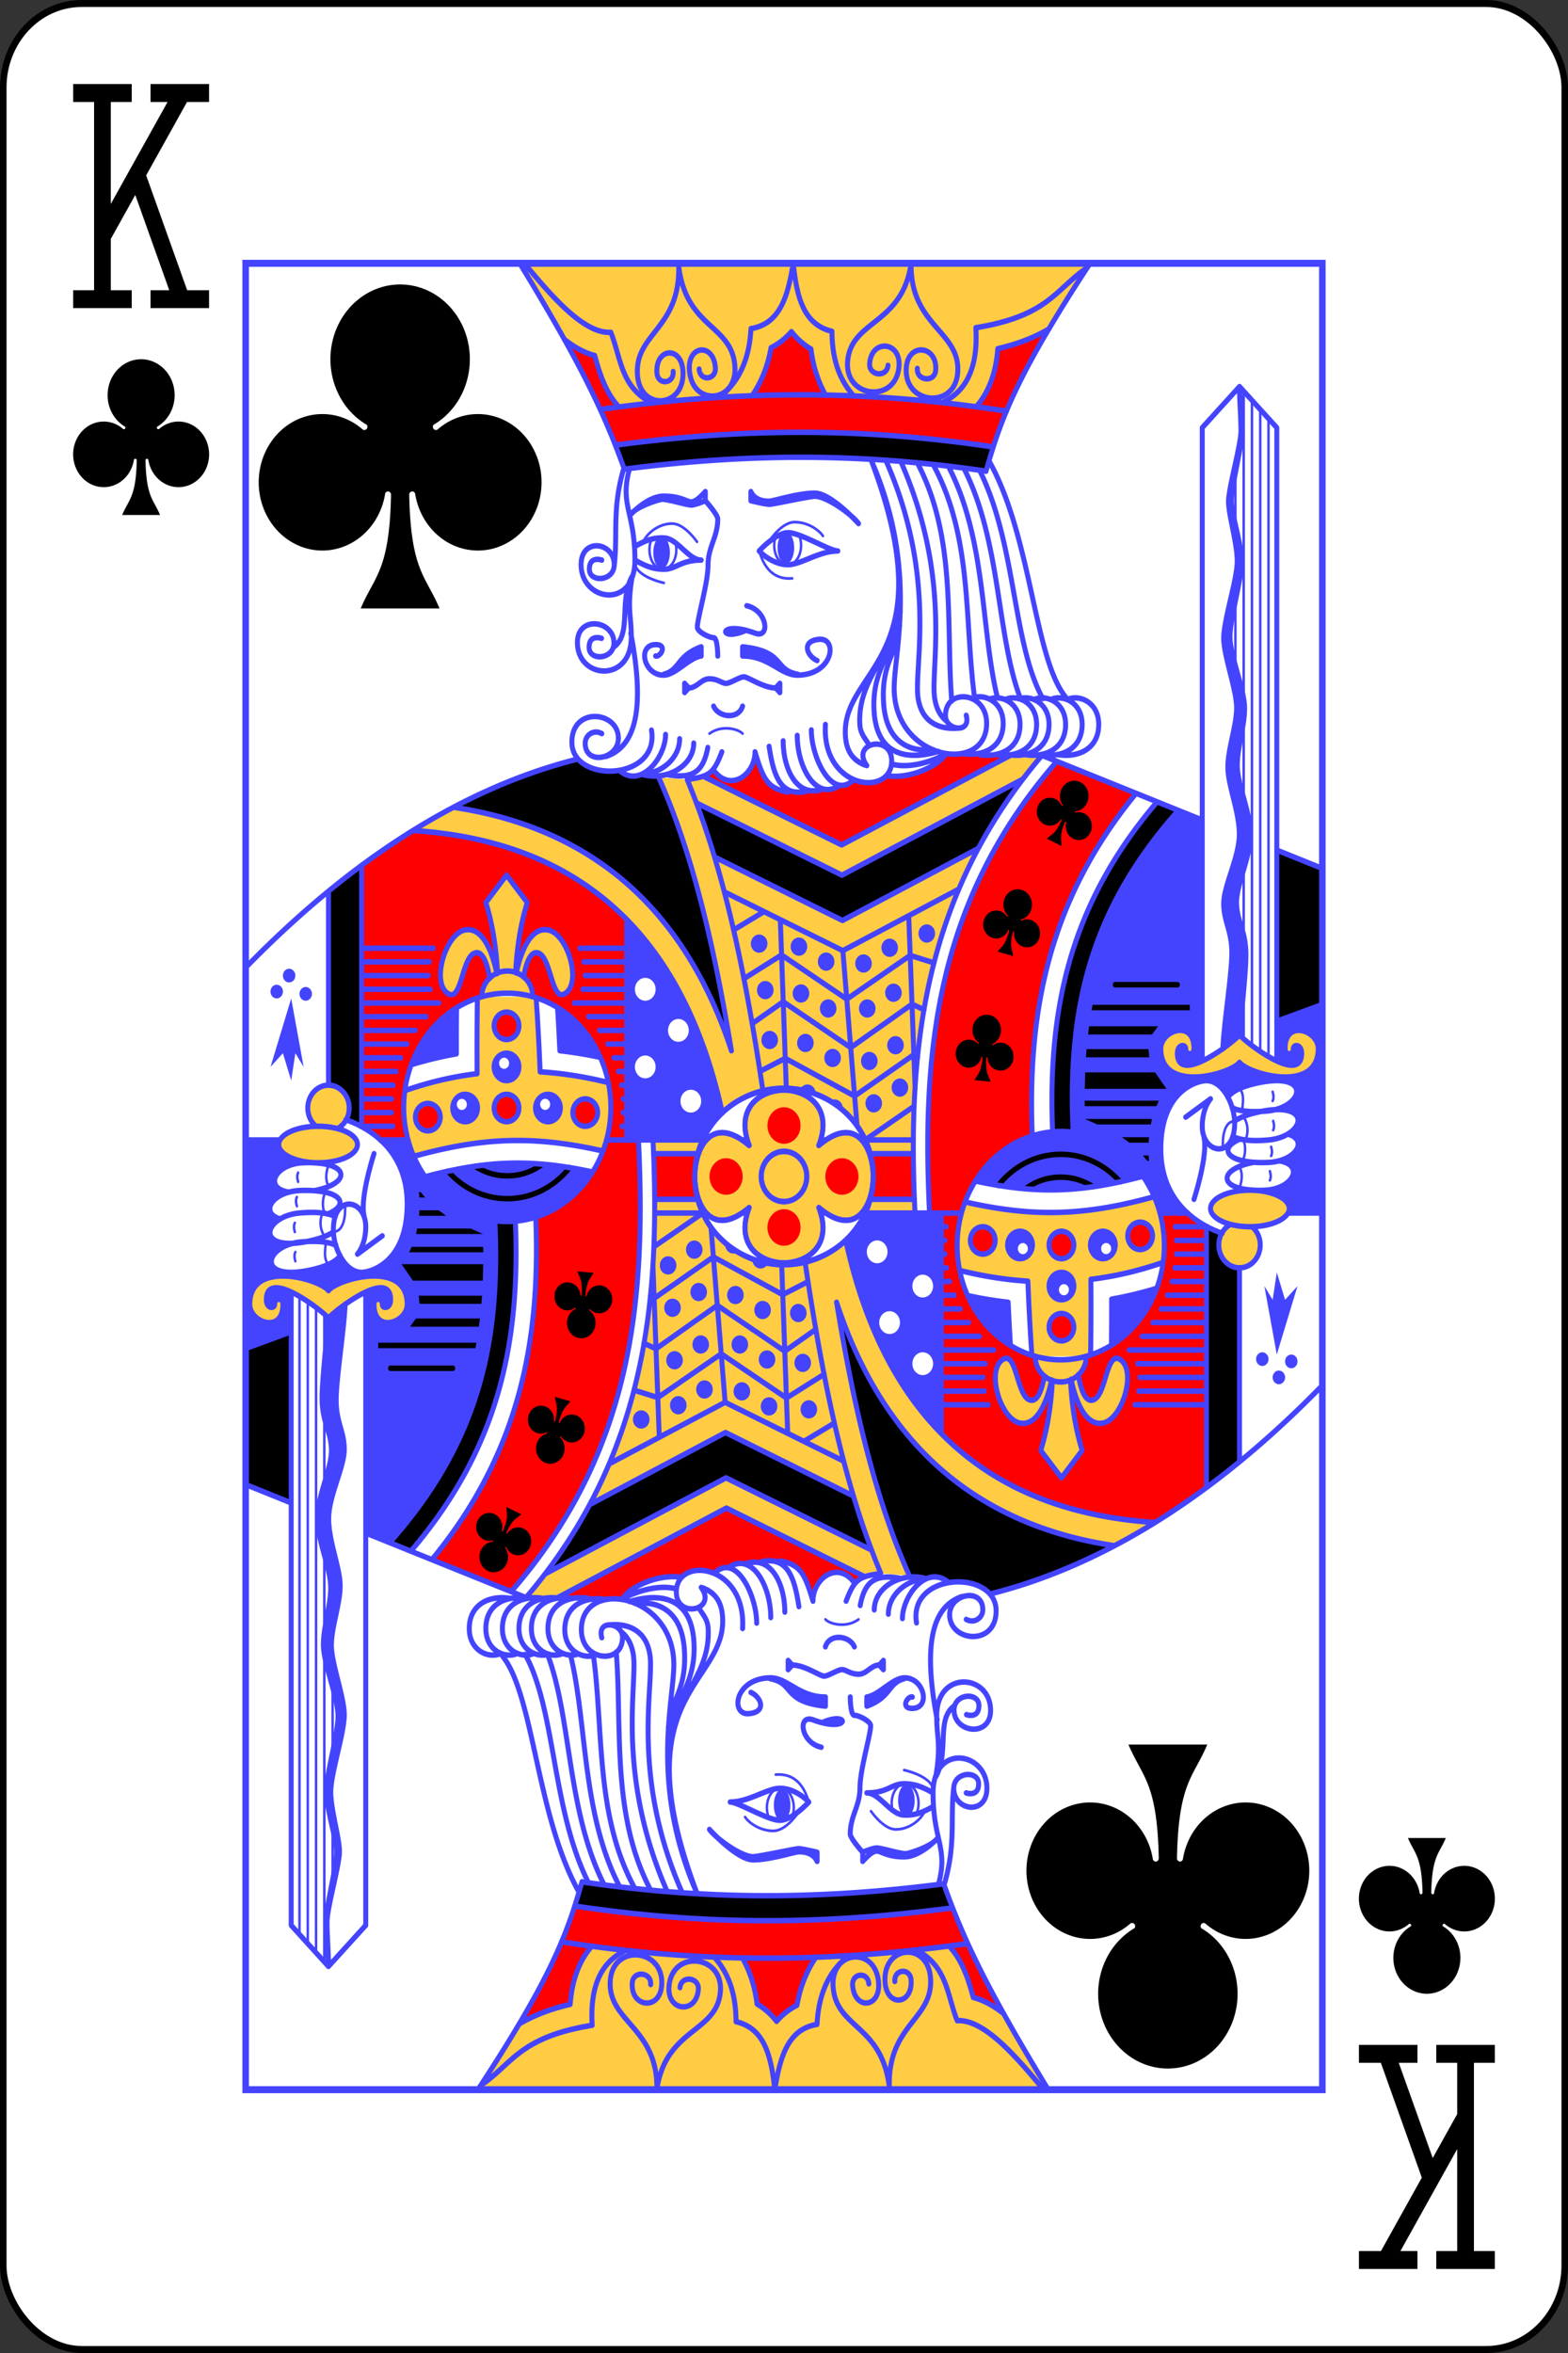 <?xml version="1.0" encoding="UTF-8" standalone="no"?>
<svg xmlns="http://www.w3.org/2000/svg" xmlns:xlink="http://www.w3.org/1999/xlink" width="360" height="540" viewBox="-120 -168 240 336" preserveAspectRatio="none" class="card" face="KC">
   <rect x="-120" y="-168" width="240" height="336" fill="#333333" stroke="none"/>
   <defs>
      <rect id="CKX" width="164.8" height="260.8" x="-82.4" y="-130.4"/>
   </defs>
   <symbol id="CK" viewBox="-500 -500 1000 1000" preserveAspectRatio="xMinYMid">
      <path d="M-285 -460L-85 -460M-185 -460L-185 460M-285 460L-85 460M85 -460L285 -460M185 -440L-170 155M85 460L285 460M185 440L-10 -70" stroke="black" stroke-width="80" stroke-linecap="square" stroke-miterlimit="1.5" fill="none"/>
   </symbol>
   <symbol id="C" viewBox="-600 -600 1200 1200" preserveAspectRatio="xMinYMid">
      <path d="M30 150C35 385 85 400 130 500L-130 500C-85 400 -35 385 -30 150A10 10 0 0 0 -50 150A210 210 0 1 1 -124 -51A10 10 0 0 0 -110 -65A230 230 0 1 1 110 -65A10 10 0 0 0 124 -51A210 210 0 1 1 50 150A10 10 0 0 0 30 150Z" fill="black"/>
   </symbol>
   <symbol id="CK1" preserveAspectRatio="none" viewBox="0 0 1300 2000">
      <path fill="#FC4" d="M315.885,799.273c-12.562,0 -24.692,1.853 -36.105,5.371 -0.482,27.81 -0.564,55.373 -0.33,82.758 -30.264,3.329 -59.226,9.711 -87.205,18.668 -0.918,6.037 -1.359,12.068 -1.359,18.203 0,19.372 4.407,37.715 12.396,53.82 85.715,-21.842 147.417,-22.492 227.926,-6.012 6.301,-14.68 9.678,-30.85 9.678,-47.809 0,-9.419 -1.041,-18.594 -3.1,-27.301 -28.568,-6.289 -55.929,-10.094 -82.244,-11.602 -1.17,-27.087 -2.756,-54.122 -4.695,-81.094 -11.011,-3.262 -22.783,-5.004 -34.961,-5.004zM315,865a15,15 0 0 1 15,15 15,15 0 0 1 -15,15 15,15 0 0 1 -15,-15 15,15 0 0 1 15,-15zm-50,45a15,15 0 0 1 15,15 15,15 0 0 1 -15,15 15,15 0 0 1 -15,-15 15,15 0 0 1 15,-15zm100,0a15,15 0 0 1 15,15 15,15 0 0 1 -15,15 15,15 0 0 1 -15,-15 15,15 0 0 1 15,-15zM285.242,803.2a30.653,27.5 0 0 1 -0.01,-0.7 30.653,27.5 0 0 1 30.653,-27.5 30.653,27.5 0 0 1 30.653,27.5v0a30.653,27.5 0 0 1 -0.011,0.741M303.336,777.964C300.167,763.716 289.4,725.933 265,730c-23.937,3.989 -41.639,59.017 -20,70 16.945,8.601 16.09,-46.873 35,-45 9.353,0.926 13.581,21.494 14.691,28.027M325.938,776.554C327.446,750.406 331.614,724.785 340,700l-25,-30 -25,30c8.449,24.971 12.617,50.791 14.095,77.143M335.565,781.59C336.989,773.911 341.253,755.866 350,755c18.91,-1.873 18.055,53.601 35,45 21.639,-10.983 3.937,-66.011 -20,-70 -24.002,-4 -34.812,32.494 -38.175,47.247M692.055,965.938C709.004,925.848 680.221,905.826 650,905.238c-30.221,0.587 -59.004,20.61 -42.055,60.699 -45,-34.547 -65.377,2.234 -65.636,34.062 0.259,31.828 20.636,68.61 65.636,34.062 -16.95,40.089 11.834,60.112 42.055,60.699 30.221,-0.587 59.004,-20.61 42.055,-60.699 45,34.547 65.377,-2.234 65.636,-34.062 -0.259,-31.828 -20.636,-68.61 -65.636,-34.062zM625.332,910.537c-1.29,-7.872 -2.6,-15.699 -3.928,-23.484 1.33,7.788 2.648,15.604 3.941,23.479zm124.392,49.792 56.495,-0.442c0.754,-109.529 18.217,-216.805 78.238,-318.928L720.643,719.635 566.141,650.158c-9.748,-29.54 -20.637,-57.824 -32.992,-84.678l-34.475,-2.598c41.321,84.043 67.265,185.872 87.854,299.418C556.316,778.594 509.835,715.502 450.533,671.752 393.438,629.63 325.649,605.785 251.816,595.359c-16.482,7.737 -33.214,16.435 -49.742,25.709 182.001,10.664 321.309,95.862 372.763,308.34C635,890 711.038,893.671 749.724,960.329ZM609.779,823.213c0.128,0.657 0.259,1.311 0.387,1.969 -0.128,-0.658 -0.259,-1.312 -0.387,-1.969zm3.334,17.41c0.19,1.013 0.377,2.032 0.566,3.047 -0.189,-1.015 -0.377,-2.034 -0.566,-3.047zm2.693,14.621c0.351,1.93 0.701,3.861 1.049,5.797 -0.347,-1.937 -0.698,-3.866 -1.049,-5.797zm1.723,9.6c1.228,6.89 2.437,13.817 3.629,20.779 -1.191,-6.965 -2.402,-13.887 -3.629,-20.779zM1214.918,1054.939A25,25 0 0 1 1225,1075v0a25,25 0 0 1 -25,25 25,25 0 0 1 -25,-25 25,25 0 0 1 14.281,-22.585M1260,1035a47.5,20 0 0 1 -47.5,20 47.5,20 0 0 1 -47.5,-20 47.5,20 0 0 1 47.5,-20 47.5,20 0 0 1 47.5,20zM1105,860c0,-20 40,-32.707 40,0 0,7.453 -10,7.533 -10,0 0,-5 -9.929,-5.124 -10,5 -0.247,34.999 65,-10 75,-20 10,10 75.247,54.999 75,20 -0.071,-10.124 -10,-10 -10,-5 0,7.533 -10,7.453 -10,0 0,-32.707 40,-20 40,0 0,50 -85,27.6 -95,15 -10,12.6 -95,35 -95,-15zM961.508,538.871 924.371,538.304 719.572,636.91 552.731,561.53C548.522,563.039 542.702,564.015 535,565l9.177,25.88L720,670 938.71,564.549c7.323,-8.75 14.87,-17.238 22.798,-25.678zM314.675,-24.081c55.011,81.034 88.648,134.919 113.401,184.046 187.307,-23.752 340.515,-19.215 490.885,1.272 18.165,-39.343 46.776,-87.051 102.705,-164.126M806.262,960l-58.252,3e-5 6.218,15h51.22zm-254.299,7e-5 -59.368,-2e-5L492.499,975h52.346z"/>
   </symbol>
   <symbol id="CK2" preserveAspectRatio="none" viewBox="0 0 1300 2000">
      <path fill="red" d="M330,835a15,15 0 0 1 -15,15 15,15 0 0 1 -15,-15 15,15 0 0 1 15,-15 15,15 0 0 1 15,15zM330,925a15,15 0 0 1 -15,15 15,15 0 0 1 -15,-15 15,15 0 0 1 15,-15 15,15 0 0 1 15,15zM235,935a15,15 0 0 1 -15,15 15,15 0 0 1 -15,-15 15,15 0 0 1 15,-15 15,15 0 0 1 15,15zM425,930a15,15 0 0 1 -15,15 15,15 0 0 1 -15,-15 15,15 0 0 1 15,-15 15,15 0 0 1 15,15zM139.82,945.306c7.62,3.718 15.839,8.658 23.19,14.922l33.176,-0.048c-3.453,-11.245 -5.302,-23.36 -5.302,-35.905 10e-6,-58.338 39.964,-107.342 94.008,-121.128l0.349,0.054c-0.007,-0.233 -0.01,-0.466 -0.01,-0.7 0,-7.817 3.635,-14.872 9.465,-19.676C293.581,776.494 289.353,755.926 280,755c-18.91,-1.873 -18.055,53.601 -35,45 -21.639,-10.983 -3.937,-66.011 20,-70 24.4,-4.067 35.167,33.716 38.336,47.964l0.759,-0.82C302.617,750.791 298.449,724.971 290,700l25,-30 25,30c-8.386,24.785 -12.554,50.406 -14.062,76.554l0.887,0.693C330.188,762.494 340.998,726 365,730c23.937,3.989 41.639,59.017 20,70 -16.945,8.601 -16.09,-46.873 -35,-45 -8.747,0.866 -13.011,18.911 -14.708,26.302 6.749,4.751 11.246,12.504 11.246,21.198 0,0 -0.004,0.494 0.335,0.738 54.217,13.902 94.012,62.822 94.012,121.037 0,12.296 -1.775,24.177 -5.178,35.564l24.588,0.162 -0.034,-241.332c-67.099,-62.058 -155.93,-91.59 -258.1,-97.65 -21.19,11.91 -42.063,24.819 -62.295,38.421L140,940ZM600.074,1000a20,20 0 0 1 -20,20 20,20 0 0 1 -20,-20 20,20 0 0 1 20,-20 20,20 0 0 1 20,20zM670,944.171a20,20 0 0 1 -20,20 20,20 0 0 1 -20,-20 20,20 0 0 1 20,-20 20,20 0 0 1 20,20zM492.279,974.457c0.903,16.641 1.104,34.162 1.149,50.803l53.451,-0.341c-3.026,-7.745 -4.501,-16.506 -4.569,-24.919 0.07,-8.615 1.614,-17.593 4.745,-25.429M949.495,955.597c-40.89,11.85 -72.976,43.679 -85.452,84.269l-38.424,0.127c-9.314,-175.274 7.103,-342.09 153.56,-494.674l95.939,35.134C968.125,698.475 943.889,822.19 949.495,955.597ZM869.189,535.838l55.182,2.466 -204.799,98.606 -167.212,-75.257c4.803,-1.49 8.364,-3.585 12.055,-6.76C585,580 615,560 615,535c10,30 15,40 39.615,43.97 28.317,-1.168 56.271,-2.887 77.742,-14.417 16.018,6.956 33.704,5.118 42.247,-4.035 29.608,4.696 64.647,-11.968 69.861,-23.703 8.364,1.277 17.089,1.043 24.724,-0.977zM385.068,83.802c10.924,7.535 23.026,14.089 36.414,17.193 3.267,10.612 6.91,23.055 14.428,36.765 3.727,6.796 8.659,13.439 14.083,19.651 56.069,-6.631 109.767,-10.662 161.315,-12.313 10.983,-14.435 19.109,-32.141 23.045,-52.675 9.534,-4.369 17.877,-10.464 24.628,-17.581 6.334,7.509 14.316,14.094 23.585,19.026 2.55,19.152 8.806,36.11 17.092,50.458 62.52,0.996 122.871,5.51 182.229,12.897 1.037,-1.05 2.172,-2.283 3.279,-3.56 13.508,-15.578 21.043,-36.194 22.979,-60.173 26.421,-5.609 46.231,-13.179 61.298,-20.946C932.027,129.866 915.355,165.636 902.969,200.448 762.459,182.124 619.895,178.132 445.947,198.207 430.242,162.076 411.849,127.382 385.068,83.802Z"/>
   </symbol>
   <symbol id="CK3" preserveAspectRatio="none" viewBox="0 0 1300 2000">
      <path fill="#44F" d="M1200 135C1199.963 150.315 1201.717 168.768 1201.717 183.768C1201.717 198.768 1186.717 245.82 1186.717 260.82C1186.717 275.82 1197.201 306.232 1197.201 326.232C1197.201 346.232 1180.895 390.336 1180.895 410.336C1180.895 430.336 1196.453 466.643 1196.453 486.643C1196.453 506.643 1185.895 531.643 1185.895 551.643C1185.895 571.643 1199.736 600.264 1199.736 625.264C1199.736 650.264 1180.895 681.158 1180.895 701.158C1180.895 721.158 1190.707 730.336 1190.707 755.336C1190.707 778.593 1180.532 836.2 1179.959 860.199L1200.408 845.623C1202.316 817.811 1208.24 774.169 1207.709 754.729C1207.027 729.738 1196.969 720.83 1196.424 700.838C1195.878 680.845 1213.872 649.448 1213.189 624.457C1212.507 599.466 1197.888 571.233 1197.342 551.24C1196.796 531.248 1206.669 505.969 1206.123 485.977C1205.577 465.984 1189.034 430.118 1188.488 410.125C1187.943 390.132 1203.04 345.598 1202.494 325.605C1201.948 305.613 1190.638 275.5 1190.228 260.506C1189.819 245.511 1203.53 198.067 1203.121 183.072C1202.712 168.078 1200.447 149.679 1200 135zM652.26 294.029A10 17.5 0 0 0 642.26 311.529A10 17.5 0 0 0 652.26 329.029A10 17.5 0 0 0 662.26 311.529A10 17.5 0 0 0 652.26 294.029zM502.215 299.203A10 17.5 0 0 0 492.215 316.703A10 17.5 0 0 0 502.215 334.203A10 17.5 0 0 0 512.215 316.703A10 17.5 0 0 0 502.215 299.203zM550 420C520 430 525 445 505 450L504.465 450.986C519.068 450.964 535 432.099 550 430L550 420zM600 420L600 430C632.317 430 645.721 451.485 667.297 450.986L666.506 450C636.948 445 652.098 425 600 420zM1126 599.061C1015.815 711.505 992.442 822.225 998.879 951.623C1048.65 957.362 1089.64 992.637 1103.625 1039.775L1137.059 1039.93C1119.776 1025.488 1105 1003.421 1105 970C1105 905 1150 895 1160 895C1170.714 895 1179.736 902.646 1185.881 913.133C1189.438 907.935 1200.299 902.142 1218.371 898.27C1285.078 883.975 1278.994 920.775 1238.9 927.318C1275.874 923.812 1277.755 942.641 1258.422 953.398C1279.743 958.961 1271.8 976.953 1247.693 982.826C1278.933 986.922 1264.82 1013.867 1230.631 1015.809C1247.984 1019.576 1260 1026.697 1260 1035C1260 1036.834 1259.414 1038.61 1258.373 1040.148L1300 1040.029L1300 662.668L1245 642.504L1244.897 873.416C1260.947 880.242 1275.115 881.344 1275 865C1274.929 854.876 1265 855 1265 860C1265 867.533 1255 867.453 1255 860C1255 827.293 1295 840 1295 860C1295 910 1210 887.6 1200 875C1195.794 880.299 1178.32 887.326 1159.484 889.977C1159.215 890.014 1158.946 890.052 1158.676 890.088C1157.543 890.239 1156.406 890.38 1155.268 890.498C1130.54 893.06 1105 887.407 1105 860C1105 840 1145 827.293 1145 860C1145 867.453 1135 867.533 1135 860C1135 855 1125.071 854.876 1125 865C1124.886 881.128 1138.68 880.268 1154.783 873.551L1155 609.209L1126 599.061zM1238.9 927.318C1236.931 927.505 1234.889 927.738 1232.719 928.057C1234.859 927.891 1236.921 927.641 1238.9 927.318zM460.174 718.588L459.896 960L550.65 960.072L575.322 929.25C552.679 836.103 513.073 767.382 460.174 718.588zM822.381 723.916A10 10 0 0 0 812.381 733.916A10 10 0 0 0 822.381 743.916A10 10 0 0 0 832.381 733.916A10 10 0 0 0 822.381 723.916zM620 735A10 10 0 0 0 610 745A10 10 0 0 0 620 755A10 10 0 0 0 630 745A10 10 0 0 0 620 735zM668.029 738.283A10 10 0 0 0 658.029 748.283A10 10 0 0 0 668.029 758.283A10 10 0 0 0 678.029 748.283A10 10 0 0 0 668.029 738.283zM777.635 739.516A10 10 0 0 0 767.635 749.516A10 10 0 0 0 777.635 759.516A10 10 0 0 0 787.635 749.516A10 10 0 0 0 777.635 739.516zM700.871 754.705A10 10 0 0 0 690.871 764.705A10 10 0 0 0 700.871 774.705A10 10 0 0 0 710.871 764.705A10 10 0 0 0 700.871 754.705zM746.025 756.758A10 10 0 0 0 736.025 766.758A10 10 0 0 0 746.025 776.758A10 10 0 0 0 756.025 766.758A10 10 0 0 0 746.025 756.758zM52.5 772.5A7.5 7.5 0 0 0 45 780A7.5 7.5 0 0 0 52.5 787.5A7.5 7.5 0 0 0 60 780A7.5 7.5 0 0 0 52.5 772.5zM482.5 782.5C489.404 782.5 495 788.096 495 795C495 801.904 489.404 807.5 482.5 807.5C475.596 807.5 470 801.904 470 795C470 788.096 475.596 782.5 482.5 782.5zM627.389 785.902A10 10 0 0 0 617.389 795.902A10 10 0 0 0 627.389 805.902A10 10 0 0 0 637.389 795.902A10 10 0 0 0 627.389 785.902zM782.15 788.777A10 10 0 0 0 772.15 798.777A10 10 0 0 0 782.15 808.777A10 10 0 0 0 792.15 798.777A10 10 0 0 0 782.15 788.777zM670.492 789.598A10 10 0 0 0 660.492 799.598A10 10 0 0 0 670.492 809.598A10 10 0 0 0 680.492 799.598A10 10 0 0 0 670.492 789.598zM37.5 790A7.5 7.5 0 0 0 30 797.5A7.5 7.5 0 0 0 37.5 805A7.5 7.5 0 0 0 45 797.5A7.5 7.5 0 0 0 37.5 790zM72.5 792.5A7.5 7.5 0 0 0 65 800A7.5 7.5 0 0 0 72.5 807.5A7.5 7.5 0 0 0 80 800A7.5 7.5 0 0 0 72.5 792.5zM55 805L30 880L45 865L55 895L60 865L70 880L55 805zM703.334 806.018A10 10 0 0 0 693.334 816.018A10 10 0 0 0 703.334 826.018A10 10 0 0 0 713.334 816.018A10 10 0 0 0 703.334 806.018zM750.541 806.018A10 10 0 0 0 740.541 816.018A10 10 0 0 0 750.541 826.018A10 10 0 0 0 760.541 816.018A10 10 0 0 0 750.541 806.018zM376.646 815.021C377.643 830.719 378.557 846.476 379.371 862.24C395.318 863.875 411.581 866.286 428.104 869.275C416.796 846.245 398.831 827.397 376.646 815.021zM254.529 815.438C230.127 829.151 210.895 850.788 200.07 877.217C217.64 872.651 235.797 868.648 254.414 865.678C254.378 849.004 254.428 832.278 254.529 815.438zM522.5 827.5C529.404 827.5 535 833.096 535 840C535 846.904 529.404 852.5 522.5 852.5C515.596 852.5 510 846.904 510 840C510 833.096 515.596 827.5 522.5 827.5zM632.727 840.5A10 10 0 0 0 622.727 850.5A10 10 0 0 0 632.727 860.5A10 10 0 0 0 642.727 850.5A10 10 0 0 0 632.727 840.5zM675.83 843.785A10 10 0 0 0 665.83 853.785A10 10 0 0 0 675.83 863.785A10 10 0 0 0 685.83 853.785A10 10 0 0 0 675.83 843.785zM784.613 846.248A10 10 0 0 0 774.613 856.248A10 10 0 0 0 784.613 866.248A10 10 0 0 0 794.613 856.248A10 10 0 0 0 784.613 846.248zM708.67 860.205A10 10 0 0 0 698.67 870.205A10 10 0 0 0 708.67 880.205A10 10 0 0 0 718.67 870.205A10 10 0 0 0 708.67 860.205zM753.006 863.49A10 10 0 0 0 743.006 873.49A10 10 0 0 0 753.006 883.49A10 10 0 0 0 763.006 873.49A10 10 0 0 0 753.006 863.49zM315 865A15 15 0 0 0 300 880A15 15 0 0 0 315 895A15 15 0 0 0 330 880A15 15 0 0 0 315 865zM482.5 867.5C489.404 867.5 495 873.096 495 880C495 886.904 489.404 892.5 482.5 892.5C475.596 892.5 470 886.904 470 880C470 873.096 475.596 867.5 482.5 867.5zM312.041 869.941A6.026 6.074 0 0 1 318.068 876.016A6.026 6.074 0 0 1 312.041 882.09A6.026 6.074 0 0 1 306.016 876.016A6.026 6.074 0 0 1 312.041 869.941zM789.951 892.635A10 10 0 0 0 779.951 902.635A10 10 0 0 0 789.951 912.635A10 10 0 0 0 799.951 902.635A10 10 0 0 0 789.951 892.635zM678.293 899.203A10 10 0 0 0 669.188 905.07L688.271 909.854A10 10 0 0 0 688.293 909.203A10 10 0 0 0 678.293 899.203zM537.5 905C544.404 905 550 910.596 550 917.5C550 924.404 544.404 930 537.5 930C530.596 930 525 924.404 525 917.5C525 910.596 530.596 905 537.5 905zM758.342 909.877A10 10 0 0 0 748.342 919.877A10 10 0 0 0 758.342 929.877A10 10 0 0 0 768.342 919.877A10 10 0 0 0 758.342 909.877zM265 910A15 15 0 0 0 250 925A15 15 0 0 0 265 940A15 15 0 0 0 280 925A15 15 0 0 0 265 910zM365 910A15 15 0 0 0 350 925A15 15 0 0 0 365 940A15 15 0 0 0 380 925A15 15 0 0 0 365 910zM361.607 914.941A6.026 6.074 0 0 1 367.633 921.016A6.026 6.074 0 0 1 361.607 927.09A6.026 6.074 0 0 1 355.58 921.016A6.026 6.074 0 0 1 361.607 914.941zM261.025 915A6.026 6.074 0 0 1 267.053 921.074A6.026 6.074 0 0 1 261.025 927.148A6.026 6.074 0 0 1 255 921.074A6.026 6.074 0 0 1 261.025 915zM711.133 915.623A10 10 0 0 0 705.51 917.355L720.975 927.398A10 10 0 0 0 721.133 925.623A10 10 0 0 0 711.133 915.623zM325.588 985.371C291.707 985.617 257.52 990.424 216.973 1000.275C239.571 1030.114 275.49 1049.273 315.885 1049.273C358.635 1049.273 396.373 1027.814 418.719 995.039C385.14 988.487 355.483 985.154 325.588 985.371z"/>
   </symbol>
   <symbol id="CK4" preserveAspectRatio="none" viewBox="0 0 1300 2000">
      <path fill="black" d="M672.932,185.051c-70.695,-0.111 -145.242,4.245 -226.6,14.096l10.719,26.285c165.82,-19.487 302.234,-15.744 436.891,2.145l8.82,-26.432C828.225,191.039 753.053,185.177 672.932,185.051ZM401.371,542.795c-51.871,11.766 -101.648,29.669 -149.643,52.605 73.92,10.384 141.71,34.23 198.805,76.352 59.302,43.75 105.782,106.842 135.994,190.549C565.939,748.755 539.995,646.926 498.674,562.883L425,555ZM938.568,564.764 720,670 544.178,590.879l21.852,59.182 154.613,69.574 163.99,-78.959zm161.953,24.988C992.685,704.048 968.491,820.681 974.32,951.086l24.766,0.594C992.443,822.223 1015.815,711.504 1126.139,599.146ZM1245,642.299v187.727l55,-18.357V662.613ZM139.914,659.406c-13.638,9.143 -39.99,28.348 -39.99,28.348L100,900c13.807,0 25,11.193 25,25 0,4.939 -1.431,9.543 -4.184,13.057 5.064,1.281 12.006,3.796 19.5,7.492L140,940ZM1050,787c-4.057,-0.057 -4.057,6.057 0,6h75c4.057,0.057 4.057,-6.057 0,-6zm-27.457,25 -1.141,6H1140v-6zm-4.174,23.5 -1.242,9h77.267l7.236,-9zm-2.996,25 -0.814,9h76.51l-1.035,-9zm-1.726,25.5 -0.492,18h98.631l-13.719,-18zm-0.602,31 0.133,6h86.402l3.066,-6zm0.447,20 14.803,6h64.621l1.395,-6zm44.559,20 8.865,6h23.383l0.357,-6zm25.17,20 5.519,6h2.035l-0.543,-6zm-725.148,6.648a3,3 0 0 0 -1.604,0.529c-11.457,7.663 -25.357,12.096 -40.584,12.096 -13.727,0 -26.375,-3.605 -37.129,-9.928a3,3 0 1 0 -3.041,5.172c11.669,6.861 25.391,10.756 40.17,10.756 16.394,0 31.485,-4.793 43.92,-13.109a3,3 0 0 0 -1.732,-5.516zm33.119,3.672a3,3 0 0 0 -2.297,1.055c-17.731,20.208 -43.762,32.898 -73.01,32.898 -27.389,0 -51.952,-11.127 -69.527,-29.137a3,3 0 1 0 -4.295,4.189c18.666,19.127 44.806,30.947 73.822,30.947 30.986,0 58.688,-13.479 77.52,-34.941a3,3 0 0 0 -2.213,-5.012z"/>
   </symbol>
   <symbol id="CK5" preserveAspectRatio="none" viewBox="0 0 1300 2000">
      <path stroke="#44F" stroke-linecap="round" stroke-linejoin="round" stroke-width="6" fill="none" d="M522.899,3.48c9.297,67.907 63.934,63.432 67.753,108.843 3.441,40.921 -51.645,45.49 -54.872,4.551 -2.181,-27.669 29.204,-29.893 31.355,-2.601 1.075,13.646 -18.522,15.272 -19.597,1.625M522.899,3.48C524.357,72.037 469.728,76.624 473.07,122.076c3.011,40.956 58.098,36.388 54.872,-4.551 -2.181,-27.669 -33.506,-24.692 -31.355,2.601 1.075,13.646 20.673,12.021 19.597,-1.625M803.52,0.008c-1.617,68.432 60.021,74.375 56.2,119.751 -3.446,40.92 -65.701,35.012 -62.012,-5.886 2.493,-27.641 37.895,-23.902 35.436,3.364 -1.229,13.633 -23.377,11.53 -22.147,-2.102M803.499,0.01C792.848,67.581 731.196,61.822 726.837,107.146c-3.931,40.874 58.324,46.784 62.012,5.886 2.493,-27.641 -32.977,-30.629 -35.436,-3.364 -1.229,13.633 20.918,15.735 22.147,2.102M881.76,157.364c1.162,-1.191 2.297,-2.424 3.404,-3.7 13.508,-15.578 21.043,-36.194 22.979,-60.173C934.565,87.882 954.374,80.312 970,71.807M840.764,152.609C868.581,141.054 884.669,116.444 881.616,70.528 970.038,57.493 977.856,28.05 1016.116,4.804M384.638,83.186c11.354,8.151 23.456,14.705 36.844,17.809 3.267,10.612 6.91,23.055 14.428,36.765 3.727,6.796 8.659,13.439 14.821,19.612M490.657,153.044C452.771,135.41 453.483,104.497 440.895,75.58 408.942,77.337 370.459,37.367 336.36,-0.2M611.364,145.179c10.925,-14.516 19.051,-32.222 22.987,-52.756 9.534,-4.369 17.877,-10.464 24.628,-17.581 6.334,7.509 14.316,14.094 23.585,19.026 2.55,19.152 8.806,36.11 17.69,50.523M661.111,-4.759348e-7C654.888,34.596 646.015,66.138 610.121,71.521 608.01,108.173 593.554,131.478 571.811,146.878M734.47,145.372C718.002,129.079 707.963,106.586 707.944,74.453 672.417,66.93 665.355,34.91 661.111,-4.759348e-7c0,0 0,0 0,0M1019.418,0.214C930.312,123.368 911.818,170.701 893.877,227.738M331.331,0.603C399.557,102.391 431.379,159.184 457.191,225.525M446.332,199.147c173.564,-21.015 316.127,-17.023 456.431,1.998M457.051,225.432c165.82,-19.487 302.234,-15.745 436.89,2.144M428.129,160.035c187.255,-23.821 340.462,-19.284 490.611,1.877M-0.065,771.262C113.128,665.907 248.106,577.56 401.371,542.796M1155,609.634 959.395,538.071M1300,662.683l-55,-20.122M924.371,538.304 719.572,636.91 552.273,561.626M544.177,590.88 720,670 938.568,564.763M566.03,650.06l154.613,69.575 163.991,-78.958M577.896,688.297l143.174,64.427 140.143,-67.476M647.054,757.407l78.748,48.387 76.561,-47.889M649.065,808.666l81.47,50.197 74.01,-47.519M651.494,870.604l83.774,41.328 71.531,-45.383M800.589,714.438l7.728,189.336M625.965,709.928l-36.854,20.102M647.055,757.407l-45.62,26.06M649.065,808.666l-37.577,23.997M651.494,870.604 620.961,884.876M802.363,757.904l28.806,8.172M806.798,866.548l4.647,2.216M804.545,811.344l14.644,6.01M605.783,960 599.283,960M700.717,960l-6.5,-10e-6M460,960 460,718.461M440.885,924.274a125,125 0 0 1 -125,125 125,125 0 0 1 -125,-125 125,125 0 0 1 125,-125 125,125 0 0 1 125,125v0M961.508,538.871C815.969,693.799 799.004,865.22 808.188,1039.996M825.704,1039.985C816.305,864.718 832.722,697.903 979.428,545.419M949.775,955.531C943.889,822.19 968.125,698.475 1075.097,580.488M999.086,951.68C992.442,822.224 1015.816,711.505 1126.139,599.147M974.32,951.086C968.491,820.681 992.685,704.047 1100.521,589.751M677.5,1000A27.5,27.5 0 0 1 650,1027.5 27.5,27.5 0 0 1 622.5,1000 27.5,27.5 0 0 1 650,972.5 27.5,27.5 0 0 1 677.5,1000v0M692.055,965.938C709.004,925.848 680.221,905.826 650,905.238c-30.221,0.587 -59.004,20.61 -42.055,60.699 -45,-34.547 -65.377,2.234 -65.636,34.062 0.259,31.828 20.636,68.61 65.636,34.062 -16.95,40.089 11.834,60.112 42.055,60.699 30.221,-0.587 59.004,-20.61 42.055,-60.699 45,34.547 65.377,-2.234 65.636,-34.062 -0.259,-31.828 -20.636,-68.61 -65.636,-34.062v0M498.674,562.882c41.321,84.043 67.265,185.872 87.853,299.418C556.316,778.594 509.835,715.502 450.533,671.752 393.438,629.63 325.648,605.784 251.28,595.714M196.201,960H162.654M140,659.363V940M100,687.779V900M1214.918,1054.939A25,25 0 0 1 1225,1075v0a25,25 0 0 1 -25,25 25,25 0 0 1 -25,-25 25,25 0 0 1 14.281,-22.585M1179.074,1062.185C1156.123,1055.045 1105,1032.163 1105,970c0,-65 45,-75 55,-75 20,0 34.105,26.642 34.105,46.642 0,40 -39.105,33.772 -39.105,3.358 0,-20 10,-30 10,-30l-30,20M1260,1035a47.5,20 0 0 1 -47.5,20 47.5,20 0 0 1 -47.5,-20 47.5,20 0 0 1 47.5,-20 47.5,20 0 0 1 47.5,20v0M1193.849,939.442C1199.452,935.884 1208.185,932.532 1220,930v0c70,-15 59.845,26.263 15,30 -21.683,1.807 -36.039,-0.242 -43.223,-4.09M1258.165,953.489c25.294,6.414 10.023,30.033 -24.041,31.153 -50.432,1.659 -60.461,-15.413 -33.333,-25.699M1247.535,982.835c31.398,4.087 17.286,31.032 -17.147,32.231 -56.677,1.973 -59.351,-22.549 -13.184,-30.637M1185.958,913.445c3.48,-5.511 14.34,-11.303 32.413,-15.176v0c70,-15 59.845,26.263 15,30 -20.954,1.746 -35.065,-0.109 -42.474,-3.708M1157.097,957.322C1162.097,977.322 1145,1025 1145,1025M1155,873.428V180l45,-45 45,45v693.428M1105,860c0,-20 40,-32.707 40,0 0,7.453 -10,7.533 -10,0 0,-5 -9.929,-5.124 -10,5 -0.247,34.999 65,-10 75,-20 10,10 75.247,54.999 75,20 -0.071,-10.124 -10,-10 -10,-5 0,7.533 -10,7.453 -10,0 0,-32.707 40,-20 40,0 0,50 -85,27.6 -95,15 -10,12.6 -95,35 -95,-15v0M1200.408,845.624c1.908,-27.812 7.833,-71.455 7.302,-90.895 -0.682,-24.991 -10.74,-33.899 -11.286,-53.891 -0.546,-19.993 17.447,-51.39 16.765,-76.381 -0.682,-24.991 -15.3,-53.223 -15.846,-73.216 -0.546,-19.993 9.326,-45.271 8.781,-65.264 -0.546,-19.993 -17.089,-55.86 -17.634,-75.853 -0.546,-19.993 14.55,-64.526 14.005,-84.519 -0.546,-19.993 -11.856,-50.106 -12.265,-65.1 -0.409,-14.994 13.301,-62.439 12.892,-77.433C1202.711,168.078 1200.447,149.679 1200,135c-0.037,15.315 1.716,33.768 1.716,48.768 0,15 -15,62.053 -15,77.053 0,15 10.484,45.411 10.484,65.411 0,20 -16.305,64.105 -16.305,84.105 0,20 15.558,56.305 15.558,76.305 0,20 -10.558,45 -10.558,65 0,20 13.842,48.621 13.842,73.621 0,25 -18.842,55.895 -18.842,75.895 0,20 9.811,29.179 9.811,54.179 0,23.257 -10.174,80.862 -10.747,104.862M203.405,977.834c85.591,-21.582 147.294,-22.233 227.62,-5.818M279.805,804.715c-0.507,27.74 -0.591,55.303 -0.357,82.688 -30.264,3.329 -59.225,9.709 -87.14,18.529M350.728,804.292c2.057,26.958 3.642,53.992 4.812,81.079 26.316,1.508 53.676,5.313 82.16,11.718M217.225,1000.164c76.071,-18.433 129.859,-19.104 201.299,-5.165M254.644,815.468c-0.216,16.81 -0.265,33.535 -0.23,50.209 -18.617,2.97 -36.774,6.973 -54.477,11.922M428.173,869.543c-16.592,-3.257 -32.855,-5.668 -48.802,-7.302 -0.814,-15.765 -1.727,-31.52 -2.813,-47.256M330,880a15,15 0 0 1 -15,15 15,15 0 0 1 -15,-15 15,15 0 0 1 15,-15 15,15 0 0 1 15,15v0M330,835a15,15 0 0 1 -15,15 15,15 0 0 1 -15,-15 15,15 0 0 1 15,-15 15,15 0 0 1 15,15v0M330,925a15,15 0 0 1 -15,15 15,15 0 0 1 -15,-15 15,15 0 0 1 15,-15 15,15 0 0 1 15,15v0M280,925a15,15 0 0 1 -15,15 15,15 0 0 1 -15,-15 15,15 0 0 1 15,-15 15,15 0 0 1 15,15v0M235,935a15,15 0 0 1 -15,15 15,15 0 0 1 -15,-15 15,15 0 0 1 15,-15 15,15 0 0 1 15,15v0M380,925a15,15 0 0 1 -15,15 15,15 0 0 1 -15,-15 15,15 0 0 1 15,-15 15,15 0 0 1 15,15v0M425,930a15,15 0 0 1 -15,15 15,15 0 0 1 -15,-15 15,15 0 0 1 15,-15 15,15 0 0 1 15,15v0M285.242,803.2a30.653,27.5 0 0 1 -0.01,-0.7 30.653,27.5 0 0 1 30.653,-27.5 30.653,27.5 0 0 1 30.653,27.5v0a30.653,27.5 0 0 1 -0.011,0.741M303.336,777.964C300.167,763.716 289.4,725.933 265,730c-23.937,3.989 -41.639,59.017 -20,70 16.945,8.601 16.09,-46.873 35,-45 9.353,0.926 13.581,21.494 14.691,28.027M304.095,777.143c4.4e-4,0.008 8.8e-4,0.016 10e-4,0.024M325.938,776.554C327.446,750.406 331.614,724.785 340,700l-25,-30 -25,30c8.449,24.971 12.617,50.791 14.095,77.143M325.937,776.57c3e-4,-0.005 6.1e-4,-0.011 9.1e-4,-0.016M335.565,781.59C336.989,773.911 341.253,755.866 350,755c18.91,-1.873 18.055,53.601 35,45 21.639,-10.983 3.937,-66.011 -20,-70 -24.002,-4 -34.812,32.494 -38.175,47.247M177.596,945l-38.541,10e-6M176.176,930 140,930M176.207,915 140,915M178.039,900 140,900M181.582,885l-41.582,10e-6M187.125,870 140,870M194.607,855l-54.607,-2e-5M204.609,840 140,840M217.781,825l-77.781,2e-5M233.264,810l-93.264,-3e-5M222.865,795 140,795M220.217,780l-80.217,2e-5M221.762,765 140,765M226.447,750H140M460,945h-5.826M460,930h-4.406M460,915h-4.436M460,900h-6.271M460,885h-9.812M460,870H444.662M460,855H437.189M460,840h-32.812M460,825l-46.006,10e-6M460,810l-63.174,-10e-6M460,795H407.115M460,780H409.783M460,765H408.238M460,750H403.553M1300,1040h-41.57M1245,830l55,-18.333M865.539,536.833c25.59,3.759 49.271,-7.043 49.106,-33.284 -0.151,-23.912 -23.268,-33.143 -37.899,-27.026M885.893,538.011c25.59,3.759 49.271,-7.043 49.106,-33.284 -0.146,-23.15 -21.819,-32.541 -36.477,-27.564M905.893,538.011c25.59,3.759 49.271,-7.043 49.106,-33.284 -0.151,-23.912 -23.268,-33.143 -37.899,-27.026M920.893,538.011c25.59,3.759 49.271,-7.043 49.106,-33.284 -0.144,-22.841 -21.244,-32.288 -35.886,-27.755M940.893,538.011c25.59,3.759 49.271,-7.043 49.106,-33.284 -0.151,-23.912 -23.268,-33.143 -37.899,-27.026M960.893,538.011c25.59,3.759 49.271,-7.043 49.106,-33.284 -0.151,-23.912 -23.268,-33.143 -37.899,-27.026M980.893,538.011c25.59,3.759 49.271,-7.043 49.106,-33.284 -0.151,-23.912 -23.268,-33.143 -37.899,-27.026M754.939,214.828c58.346,120.263 27.109,213.533 28.095,252.466C785,545 895,560 894.644,503.549 894.424,468.549 845,465 845,495c-0.589,16.604 31.333,20.568 25,0M772.98,215.893c58.234,119.781 37.199,213.163 38.182,251.981 0.82,32.388 23.432,43.343 49.503,41.019M791.001,216.953c57.746,119.272 39.18,212.217 40.16,250.92 0.414,16.365 6.392,27.258 15.569,33.731M811.034,218.617c47.441,81.937 34.363,176.107 41.472,260.645M830.075,220.354C877.756,299.707 867.694,390.717 880.005,475M848.35,222.124c45.916,80.088 39.247,178.279 59.153,252.778M867.13,224.324c44.889,80.253 39.318,181.402 67.873,251.109M886.073,226.539c44.622,81.12 39.369,189.049 76.428,250.118M897.635,216.501C949.209,300.14 951.802,432.027 990,475M774.524,561.152C804.212,565.214 839.251,548.55 845,537.053M755,215C846.368,433.509 720.994,442.801 724.062,515.888 724.908,536.029 735,545 748.285,549.575M779.956,548.381c21.553,5.252 48.56,-2.6 66.067,-11.301M790.445,381.673c-9.302,47.959 -51.778,73.173 -48.878,123.24 0.654,11.282 7.62,16.121 11.394,23.114M789.697,396.481c-10.502,31.11 -33.464,50.383 -31.002,92.875 3.099,53.494 45.332,53.94 77.633,45.163M788.25,411.562c-8.795,19.553 -20.033,35.141 -18.103,68.44 2.595,44.789 31.606,55.442 59.938,52.572M700,505c-4.579,71.226 80,80 80,40 0,-30 -50,-20 -30,5M683,511c0,30 24.833,77.835 51.129,54.581M666,517c0,35 22.575,70.896 49.356,55.678M649,523c0,30 16,62 46.421,53.226M632,529c5,30 13,56 45.453,49.033M615,535c10,30 15,40 39.615,43.97M575,535c-10,23.797 -15.385,26.851 -40,30M558,530.241C553,554.038 542.453,565.526 510,560M541,525.481C541,549.278 510.421,566.959 480,560M507,515.962c0,23.797 -28.117,58.868 -54.413,40.421M490,511.203C500,566.729 395,570 393.916,525.213 392.943,484.997 450,490 450,520c0,23.643 -40.818,30.224 -40,5 0.266,-8.218 10,-15 20,-10M565,555c20,25 50,5 50,-20M524,520.722c0,20.171 -20.534,37.883 -45.319,38.573M463.466,224.87C451.463,265.442 470,272.05 470,325c0,55 -65,45 -65,5 0,-30 40,-25 40,0 0,18.405 -30,20 -30,5 0,-15 15,-10 15,-10M456.513,224.828c-14.602,44.608 -6.856,72.643 -11.642,107.215M429.684,410.692c0,0 -15,-5 -15,10 0,15 30,13.405 30,-5 0,-25 -44.105,-30.411 -44.105,-0.411 0,40 64.421,44.718 65,-5C465.877,384.618 460,380 466.736,342.638 450,370 466.9,406.048 444.105,420.411M465,405c18.917,89.457 2.83,125.099 -30,135M465,275c0,0 20,-20 40,-20 20,0 27.543,6.061 32.537,6.305C543.061,261.576 550,255 555,250v10c0,0 -12.053,4.663 -17.053,4.663 -5,0 -26.044,-5.808 -34.179,-6.305C499.795,258.115 471.543,266.395 465,275M740,285c0,0 -32.906,-33.284 -52.906,-33.284 -20,0 -49.3,8.524 -54.294,8.768C627.276,260.755 615,260 610,250v10c0,0 17.389,3.842 22.389,3.842 5,0 50.166,-9.234 55.936,-8.768C704.21,256.356 733.457,276.395 740,285M555,260c0,0 15,15 15,20 0,20 -11.716,30.411 -11.716,50.411 0,20 -13.284,59.589 -12.874,68.284C545.646,403.689 560,410 565,410c5,0 5,20 5,20M605,375c25,5 28.974,36.325 10,30 -45,-15 -45,10 -12.537,-2.463M530,460v10l5,-5 -5,-5v0M645,460v10l-5,-5 5,-5v0M535,465c10,0 15,-10 25,-10 10,0 15,5 20,5 5,0 16.568,-7.126 21.568,-7.126C606.568,452.874 625,465 640,465M565,485c5.861,12.36 30,15 35,0M470,310c10,-5 20,-10 35.747,-9.179C521.537,301.644 535,325 550,325c-25,0 -30,10 -45,10 -15,0 -25,-5 -35,-10M620,315c0,0 20,-20 35,-20 15,0 50,20 60,20 -22.347,-0.051 -44.764,15 -60,15 -20,0 -35,-15 -35,-15M495,430c5.819,1.439 15,-12.658 0,-12.446 -22.653,0.321 -14.297,33.469 9.464,33.432C519.068,450.963 535,432.099 550,430v-10c-30,10 -25,25 -45,30M690,435c-12.381,-5 -19.673,-21.471 2.428,-23.217C715,410 710,450 667.297,450.986 645.72,451.484 632.317,430 600,430v-10c52.098,5 36.947,25 66.505,30M757.847,1000A107.847,96.548 0 0 1 650,1096.548 107.847,96.548 0 0 1 542.153,1000 107.847,96.548 0 0 1 650,903.452 107.847,96.548 0 0 1 757.847,1000v0M533.149,565.48c44.801,97.376 70.461,213.438 91.431,340.761M721.07,752.725 738.183,944.621M645.539,718.736l7.249,184.842M551.963,960 435.613,960M806.262,960 748.01,960M748.007,959.995l59.21,-37.006M201.986,621.105c182.606,10.658 322.191,96.312 373.563,309.079M754.227,975h51.22M492.499,975h52.346"/>
   </symbol>
   <symbol id="CK6" preserveAspectRatio="none" viewBox="0 0 1300 2000">
      <path stroke="#44F" stroke-linecap="round" stroke-linejoin="round" stroke-width="3" fill="none" d="M1205,585.225V501.004M1205,664.064V585.225M1205,736.068V664.064M1205,476.729V140M1235,868.537V170M1225,862.945V160M1215,856.566V150M1205,849.232V796.725M1195,230.035V218.912M1195,285.711V230.035M1195,370.186l10e-5,-27.113M1195,440.066V370.186M1200.558,904.105c3.887,4.861 4.604,9.572 2.486,23.824M1205,935c3.887,4.861 6.708,14.032 2.537,24.384M1203.41,958.186c3.887,4.861 4.655,15.264 0.895,23.768M1199.847,989.828c3.887,4.861 3.629,14.443 0.074,22.537M1240,907.258c1.276,3.844 1.458,7.25 0,10M1240.616,939.218c1.276,3.844 1.458,7.25 0,10M1238.152,967.503c1.276,3.844 1.458,7.25 0,10M1236.642,994.179c1.276,3.844 1.458,7.25 0,10M1193.849,939.442C1177.135,940 1180,970 1180,970M480,305c5,-10 19.189,-20 35,-20 15,0 30,20 30,20M630,307.109c0,0 15.591,-23.505 32.587,-23.701 16.869,-0.194 30.733,9.623 34.403,15.199M620,315c5,15 14.811,31.867 40,30M470,325c-3.264,17.638 35,25 35,25M518.899,305.825c0.711,2.408 1.101,5.027 1.101,7.767 0,11.823 -7.264,21.408 -16.225,21.408 -8.961,0 -16.225,-9.585 -16.225,-21.408 0,-4.157 0.898,-8.038 2.453,-11.323M668.26,297.641c1.512,3.253 2.383,7.08 2.383,11.175 0,11.823 -7.264,21.408 -16.225,21.408 -8.961,0 -16.225,-9.585 -16.225,-21.408 0,-3.679 0.703,-7.142 1.943,-10.166M560,515c15,-10 35,-5 40,0"/>
      <use xlink:href="#C" height="90" width="90" transform="translate(893,859)scale(1,0.972)rotate(5)translate(-45,-45)"/>
      <use xlink:href="#C" height="90" width="90" transform="translate(927,721)scale(1,0.972)rotate(15)translate(-45,-45)"/>
      <use xlink:href="#C" height="90" width="90" transform="translate(992,601)scale(1,0.972)rotate(25)translate(-45,-45)"/>
   </symbol>
   <rect width="239" height="335" x="-119.5" y="-167.5" rx="12" ry="12" fill="white" stroke="black"/>
   <use width="164.8" height="260.8" x="-82.4" y="-130.4" xlink:href="#CK1"/>
   <use transform="rotate(180)" width="164.8" height="260.8" x="-82.4" y="-130.4" xlink:href="#CK1"/>
   <use width="164.8" height="260.8" x="-82.4" y="-130.4" xlink:href="#CK2"/>
   <use transform="rotate(180)" width="164.8" height="260.8" x="-82.4" y="-130.4" xlink:href="#CK2"/>
   <use width="164.8" height="260.8" x="-82.4" y="-130.4" xlink:href="#CK3"/>
   <use transform="rotate(180)" width="164.8" height="260.8" x="-82.4" y="-130.4" xlink:href="#CK3"/>
   <use width="164.8" height="260.8" x="-82.4" y="-130.4" xlink:href="#CK4"/>
   <use transform="rotate(180)" width="164.8" height="260.8" x="-82.4" y="-130.4" xlink:href="#CK4"/>
   <use width="164.8" height="260.8" x="-82.4" y="-130.4" xlink:href="#CK5"/>
   <use transform="rotate(180)" width="164.8" height="260.8" x="-82.4" y="-130.4" xlink:href="#CK5"/>
   <use width="164.8" height="260.8" x="-82.4" y="-130.4" xlink:href="#CK6"/>
   <use transform="rotate(180)" width="164.8" height="260.8" x="-82.4" y="-130.4" xlink:href="#CK6"/>
   <use xlink:href="#CK" height="32" width="32" x="-114.4" y="-156"/>
   <use xlink:href="#C" height="26.769" width="26.769" x="-111.784" y="-119"/>
   <use xlink:href="#C" height="55.68" width="55.68" x="-86.595" y="-132.16"/>
   <g transform="rotate(180)">
      <use xlink:href="#CK" height="32" width="32" x="-114.4" y="-156"/>
      <use xlink:href="#C" height="26.769" width="26.769" x="-111.784" y="-119"/>
      <use xlink:href="#C" height="55.68" width="55.68" x="-86.595" y="-132.16"/>
   </g>
   <use xlink:href="#CKX" stroke="#44F" fill="none"/>
</svg>